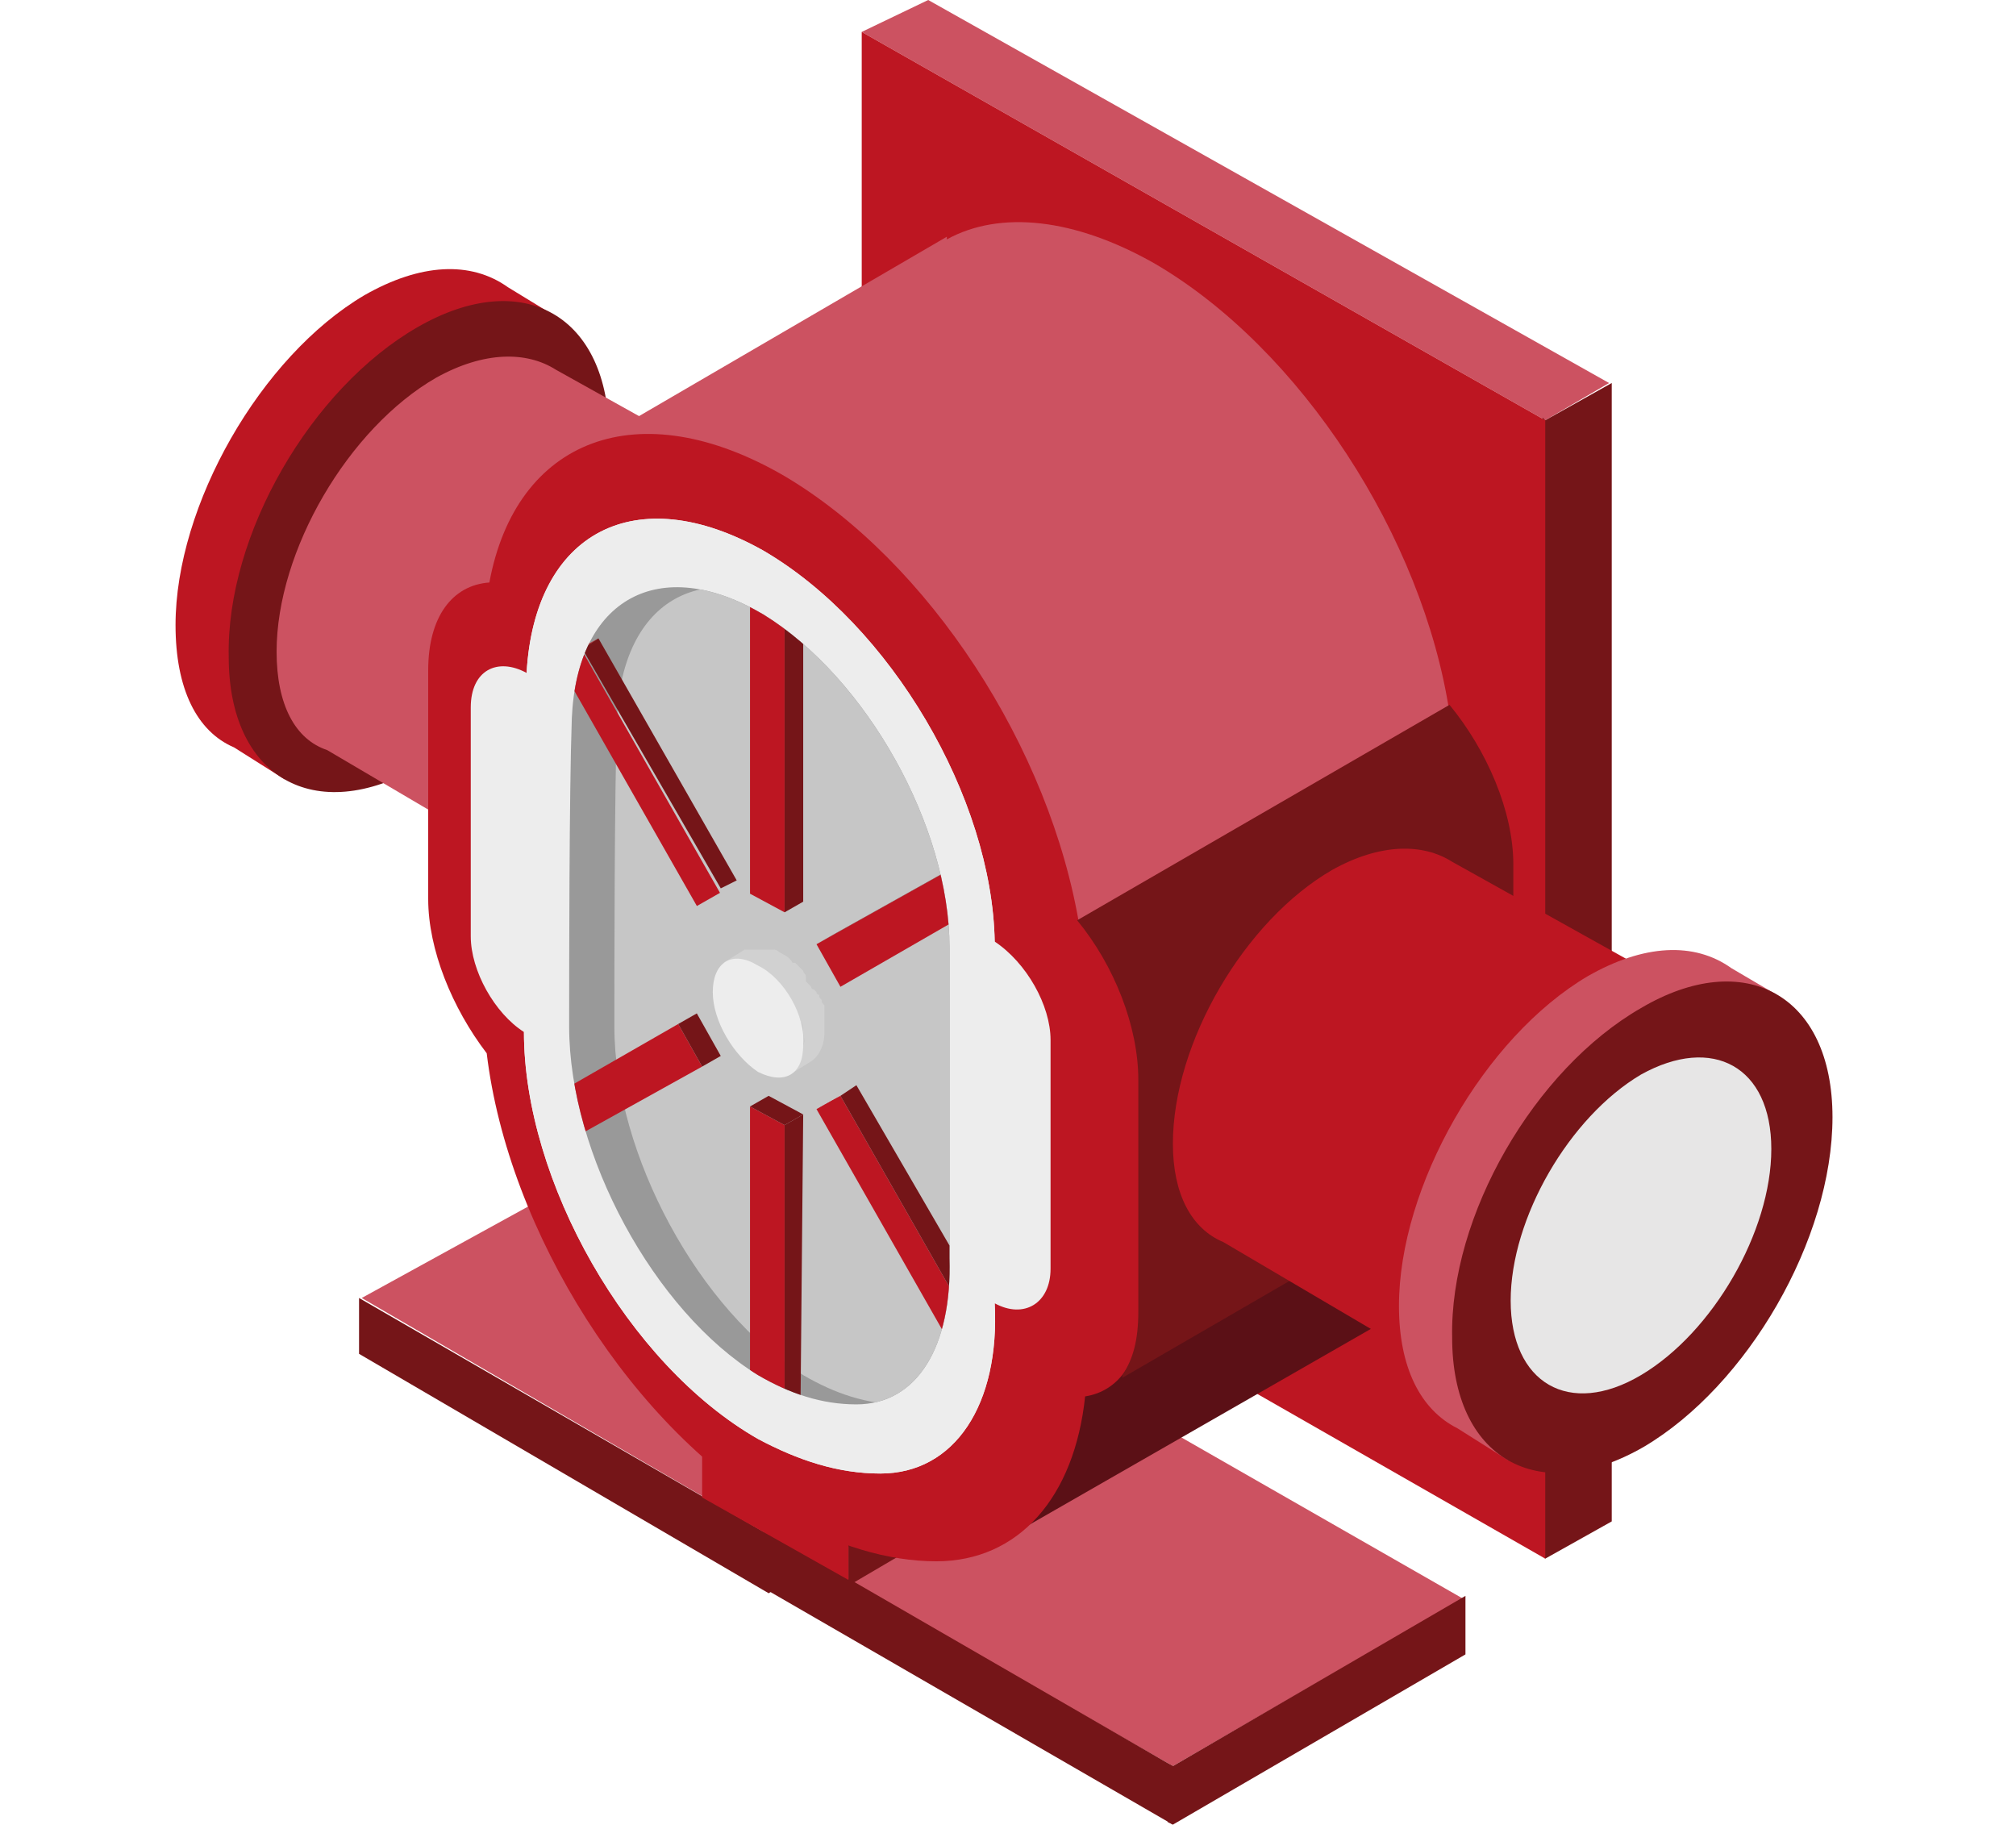 <?xml version="1.0" encoding="utf-8"?>
<!-- Generator: Adobe Illustrator 23.0.3, SVG Export Plug-In . SVG Version: 6.00 Build 0)  -->
<svg version="1.1" xmlns="http://www.w3.org/2000/svg" xmlns:xlink="http://www.w3.org/1999/xlink" x="0px" y="0px"
	 viewBox="0 0 75.8 68.6" style="enable-background:new 0 0 75.8 68.6;" xml:space="preserve">
<style type="text/css">
	.st0{fill:#BFC9E8;}
	.st1{fill:#3458A3;}
	.st2{fill:#A0ADD9;}
	.st3{fill:#264B8C;}
	.st4{fill:#C0CAE9;}
	.st5{fill:#EDEDED;}
	.st6{fill:#3458A5;}
	.st7{fill:#E7E6E6;}
	.st8{fill:#999999;}
	.st9{clip-path:url(#SVGID_2_);}
	.st10{fill:#C6C6C6;}
	.st11{enable-background:new    ;}
	.st12{fill:#D1D1D1;}
	.st13{fill:#6ABA82;}
	.st14{fill:#006E32;}
	.st15{fill:#31AA59;}
	.st16{fill:#035426;}
	.st17{clip-path:url(#SVGID_4_);}
	.st18{fill:#CC5261;}
	.st19{fill:#751518;}
	.st20{fill:#BD1622;}
	.st21{fill:#5B1016;}
	.st22{clip-path:url(#SVGID_6_);}
	.st23{fill:#D9D9D9;}
	.st24{fill:#868686;}
	.st25{fill:#B3B4B3;}
	.st26{fill:#636363;}
	.st27{clip-path:url(#SVGID_8_);}
</style>
<g id="Capa_2">
</g>
<g id="Capa_1">
	<g>
		<g>
			<g>
				<polygon class="st18" points="32.4,1.2 58.1,15.8 60.5,14.4 34.9,0 				"/>
			</g>
			<g>
				<g>
					<polygon class="st19" points="60.6,14.4 58.1,15.8 58,15.7 58,58.5 58.1,58.6 60.6,57.2 					"/>
				</g>
				<g>
					<polygon class="st20" points="58.1,15.8 32.4,1.2 32.4,43.9 58.1,58.6 					"/>
				</g>
			</g>
		</g>
		<g>
			<g>
				<path class="st20" d="M6.6,23.5c0-4.5,3.2-10.1,7.1-12.4c2.1-1.2,4-1.3,5.4-0.3l1.8,1.1L10.7,29.3l-1.9-1.2
					C7.4,27.5,6.6,25.9,6.6,23.5z"/>
				<g>
					<path class="st19" d="M15.7,12.3c-4,2.3-7.2,7.8-7.1,12.4c0,4.5,3.2,6.4,7.2,4.1c3.9-2.3,7.1-7.8,7.1-12.4
						C22.9,11.9,19.7,10,15.7,12.3z"/>
				</g>
			</g>
			<g>
				<path class="st18" d="M10.4,24.5c0-3.8,2.7-8.4,6-10.3c1.8-1,3.4-1,4.5-0.3l10.4,5.8L23,34.5l-10.7-6.3
					C11.1,27.8,10.4,26.5,10.4,24.5z"/>
				<g>
					<path class="st3" d="M27.1,20.4c-3.3,1.9-6,6.5-6,10.3s2.7,5.3,6,3.4c3.3-1.9,6-6.5,5.9-10.3C33.1,20,30.4,18.5,27.1,20.4z"/>
				</g>
			</g>
		</g>
		<g>
			<g>
				<g>
					<polygon class="st18" points="28.7,57.6 44.1,66.4 55,60.1 39.8,51.4 					"/>
				</g>
				<g>
					<g>
						<polygon class="st19" points="55.1,60 44.1,66.4 43.9,66.3 43.9,68.5 44.1,68.6 55.1,62.2 						"/>
					</g>
					<g>
						<polygon class="st19" points="44.1,66.4 28.7,57.5 28.7,59.7 44.1,68.6 						"/>
					</g>
				</g>
			</g>
			<g>
				<g>
					<polygon class="st18" points="13.6,48.8 28.9,57.7 39.9,51.3 24.7,42.7 					"/>
				</g>
				<g>
					<g>
						<polygon class="st19" points="39.9,51.3 28.9,57.7 28.8,57.6 28.8,59.7 28.9,59.9 39.9,53.5 						"/>
					</g>
					<g>
						<polygon class="st19" points="28.9,57.7 13.5,48.8 13.5,50.9 28.9,59.9 						"/>
					</g>
				</g>
			</g>
		</g>
		<g>
			<polygon class="st19" points="43,51 32.1,57.3 31.9,57.2 31.9,59.4 32.1,59.5 43,53.1 			"/>
			<polygon class="st20" points="31.9,59.4 26.4,56.3 26.4,54.1 31.9,57.2 			"/>
		</g>
		<path class="st18" d="M21.7,17l13.9-8.1V9c2-1.1,4.8-0.8,7.8,0.9c5.5,3.2,10.1,10.3,11.1,16.9l-14.1,7.9l0,0
			c-0.8-5.2-3.9-10.7-7.8-14.4l-1.2-0.4L21.7,17z"/>
		<path class="st21" d="M52,49.7l-14.3,8.2l2.9-5.4l14-8C54.7,44.4,54.4,48,52,49.7z"/>
		<g>
			<g>
				<path class="st20" d="M29.5,17.9c-5.5-3.2-10.1-1.4-11.1,4c-1.4,0.1-2.3,1.3-2.3,3.3v8.6c0,1.9,0.9,4.1,2.2,5.8
					c0.8,6.7,5.5,14.2,11.2,17.4c1.9,1.1,3.9,1.7,5.7,1.7c3.1,0,5.2-2.4,5.6-6.2c1.3-0.2,2.1-1.4,2.1-3.2v-8.5c0-2-0.9-4.2-2.3-5.9
					C39.5,28.1,34.9,21.1,29.5,17.9z"/>
			</g>
			<g>
				<g>
					<path class="st5" d="M28.7,20.7c-4.8-2.7-8.6-0.7-8.9,4.6c-1.1-0.6-2.1-0.1-2.1,1.3v8.6c0,1.3,0.9,2.9,2,3.6
						c0,5.6,3.9,12.5,8.8,15.3c1.5,0.8,3,1.3,4.6,1.3c2.8,0,4.5-2.6,4.3-6.4c1.1,0.6,2.1,0,2.1-1.3v-8.6c0-1.3-0.9-2.9-2.1-3.7
						C37.3,30,33.5,23.5,28.7,20.7z"/>
				</g>
			</g>
		</g>
		<g>
			<path class="st19" d="M42.2,51.7c0.4-0.6,0.6-1.3,0.6-2.4v-8.7c0-2-0.9-4.3-2.3-6l14-8.1c1.4,1.7,2.4,4,2.4,6v8.7
				c0,1.9-0.8,3.1-2.1,3.3l-12.6,7.3V51.7z"/>
		</g>
		<g>
			<g>
				<path class="st20" d="M44.1,43c0-3.8,2.7-8.4,6-10.3c1.8-1,3.4-1,4.5-0.3L65,38.2L56.7,53L46,46.7C44.8,46.2,44.1,44.9,44.1,43z
					"/>
				<g>
					<path class="st3" d="M60.8,38.8c-3.3,1.9-6,6.5-6,10.3s2.7,5.3,6,3.4c3.3-1.9,6-6.5,5.9-10.3C66.8,38.4,64.1,36.9,60.8,38.8z"
						/>
				</g>
			</g>
			<g>
				<path class="st18" d="M52.6,49.1c0-4.5,3.2-10.1,7.1-12.4c2.1-1.2,4-1.3,5.4-0.3l1.7,1L56.7,54.9l-1.9-1.2
					C53.4,53,52.6,51.4,52.6,49.1z"/>
				<g>
					<path class="st19" d="M61.7,37.9c-4,2.3-7.2,7.8-7.1,12.4c0,4.5,3.2,6.4,7.2,4.1c3.9-2.3,7.1-7.8,7.1-12.4
						C68.9,37.4,65.6,35.6,61.7,37.9z"/>
				</g>
				<g>
					<path class="st7" d="M61.7,40.4c-2.7,1.6-4.9,5.4-4.9,8.5s2.2,4.4,4.9,2.8c2.7-1.6,4.9-5.4,4.9-8.5
						C66.6,40.1,64.4,38.9,61.7,40.4z"/>
				</g>
			</g>
		</g>
		<g>
			<g>
				<g>
					<path class="st5" d="M28.7,20.7c-4.8-2.7-8.6-0.7-8.9,4.6c-0.1,3.3-0.1,11-0.1,13.5c0,5.6,3.9,12.5,8.8,15.3
						c1.5,0.8,3,1.3,4.6,1.3c2.8,0,4.5-2.6,4.3-6.4c0.1-2.8,0.1-11.4,0-13.6C37.3,30,33.5,23.5,28.7,20.7z"/>
				</g>
			</g>
			<g>
				<g>
					<path class="st8" d="M28.7,23.1c-3.9-2.3-7-0.6-7.2,3.9c-0.1,2.8-0.1,9.4-0.1,11.6c0,4.8,3.2,10.7,7.1,13.1
						c1.2,0.7,2.4,1.1,3.7,1.1c2.3,0,3.6-2.2,3.5-5.5c0-2.4,0-9.8,0-11.7C35.7,31.1,32.6,25.5,28.7,23.1z"/>
				</g>
			</g>
			<g>
				<defs>
					<path id="SVGID_5_" d="M28.7,23.1c-3.9-2.3-7-0.6-7.2,3.9c-0.1,2.8-0.1,9.4-0.1,11.6c0,4.8,3.2,10.7,7.1,13.1
						c1.2,0.7,2.4,1.1,3.7,1.1c2.3,0,3.6-2.2,3.5-5.5c0-2.4,0-9.8,0-11.7C35.7,31.1,32.6,25.5,28.7,23.1z"/>
				</defs>
				<clipPath id="SVGID_2_">
					<use xlink:href="#SVGID_5_"  style="overflow:visible;"/>
				</clipPath>
				<g class="st9">
					<g>
						<g>
							<path class="st10" d="M30.4,23.1c-3.9-2.3-7-0.6-7.2,3.9c-0.1,2.8-0.1,9.4-0.1,11.6c0,4.8,3.2,10.7,7.1,13.1
								c1.2,0.7,2.4,1.1,3.7,1.1c2.3,0,3.6-2.2,3.5-5.5c0-2.4,0-9.8,0-11.7C37.3,31.1,34.3,25.5,30.4,23.1z"/>
						</g>
					</g>
					<g>
						<g class="st11">
							<g>
								<polygon class="st20" points="28.2,22 28.2,33.6 29.5,34.3 29.5,22.8 								"/>
							</g>
							<g>
								<polygon class="st19" points="29.5,34.3 30.2,33.9 30.2,22.4 29.5,22.8 								"/>
							</g>
							<g>
								<polygon class="st20" points="29.5,22.8 30.2,22.4 28.9,21.6 28.2,22 								"/>
							</g>
						</g>
						<g class="st11">
							<g>
								<polygon class="st20" points="28.2,41.6 28.2,52.4 29.5,53.1 29.5,42.3 								"/>
							</g>
							<g>
								<polygon class="st19" points="29.5,53.1 30.1,52.7 30.2,41.9 29.5,42.3 								"/>
							</g>
							<g>
								<polygon class="st19" points="29.5,42.3 30.2,41.9 28.9,41.2 28.2,41.6 								"/>
							</g>
						</g>
						<g class="st11">
							<g>
								<polygon class="st20" points="36.6,32.2 30.7,35.5 31.6,37.1 37.5,33.7 								"/>
							</g>
							<g>
								<polygon class="st19" points="36.6,32.2 37.3,31.8 31.4,35.1 30.7,35.5 								"/>
							</g>
							<g>
								<polygon class="st20" points="37.5,33.7 38.2,33.3 37.3,31.8 36.6,32.2 								"/>
							</g>
						</g>
						<g class="st11">
							<g>
								<polygon class="st20" points="25.5,38.5 20.1,41.6 21,43.1 26.4,40.1 								"/>
							</g>
							<g>
								<polygon class="st20" points="25.5,38.5 26.2,38.1 20.8,41.2 20.1,41.6 								"/>
							</g>
							<g>
								<polygon class="st19" points="26.4,40.1 27.1,39.7 26.2,38.1 25.5,38.5 								"/>
							</g>
						</g>
						<g class="st11">
							<g>
								
									<rect x="23.5" y="24" transform="matrix(0.869 -0.495 0.495 0.869 -11.297 15.715)" class="st20" width="1" height="10.5"/>
							</g>
							<g>
								<polygon class="st20" points="21.9,24.4 22.5,24 21.6,24.5 20.9,24.9 								"/>
							</g>
							<g>
								<polygon class="st19" points="27.1,33.4 27.7,33.1 22.5,24 21.9,24.4 								"/>
							</g>
						</g>
						<g class="st11">
							<g>
								<polygon class="st20" points="31.6,41.2 30.7,41.7 36,51 36.9,50.5 								"/>
							</g>
							<g>
								<polygon class="st20" points="31.6,41.2 32.2,40.8 31.3,41.4 30.7,41.7 								"/>
							</g>
							<g>
								<polygon class="st19" points="36.9,50.5 37.6,50.1 32.2,40.8 31.6,41.2 								"/>
							</g>
						</g>
					</g>
					<g>
						<g class="st11">
							<path class="st12" d="M30.2,38.8c0-0.1,0-0.3-0.1-0.4c0,0,0,0,0,0c0-0.1-0.1-0.3-0.2-0.4c0,0,0,0,0,0
								c-0.1-0.1-0.1-0.3-0.2-0.4c0,0,0,0,0,0c-0.1-0.1-0.2-0.3-0.2-0.4c0,0,0,0,0,0c-0.1-0.1-0.2-0.2-0.3-0.3c0,0,0,0-0.1-0.1
								c0,0-0.1-0.1-0.1-0.1c-0.2-0.2-0.3-0.3-0.5-0.4c-0.1-0.1-0.2-0.1-0.3-0.1c0,0,0,0-0.1,0c-0.1,0-0.2-0.1-0.3-0.1c0,0,0,0,0,0
								c-0.1,0-0.2,0-0.3,0c0,0,0,0,0,0c-0.1,0-0.2,0.1-0.3,0.1l0.8-0.5c0,0,0,0,0,0c0,0,0.1,0,0.1,0c0,0,0.1,0,0.1,0c0,0,0,0,0.1,0
								c0,0,0,0,0,0c0,0,0,0,0,0c0,0,0.1,0,0.1,0c0,0,0.1,0,0.1,0c0,0,0,0,0,0c0,0,0,0,0,0c0,0,0,0,0.1,0c0,0,0.1,0,0.2,0
								c0,0,0,0,0.1,0c0,0,0,0,0.1,0c0,0,0.1,0,0.1,0c0.1,0,0.2,0.1,0.2,0.1c0.2,0.1,0.4,0.2,0.5,0.4c0,0,0,0,0.1,0c0,0,0,0,0.1,0.1
								c0,0,0,0,0.1,0.1c0,0,0,0,0.1,0.1c0,0.1,0.1,0.1,0.1,0.2c0,0,0,0,0,0.1c0,0,0,0,0,0c0,0,0,0,0,0.1c0,0,0.1,0.1,0.1,0.1
								c0,0,0.1,0.1,0.1,0.1c0,0,0,0,0,0c0,0,0,0,0,0c0,0,0,0.1,0.1,0.1c0,0,0.1,0.1,0.1,0.1c0,0,0,0.1,0.1,0.1c0,0,0,0,0,0
								c0,0,0,0,0,0c0,0.1,0,0.1,0.1,0.2c0,0.1,0,0.1,0.1,0.2c0,0,0,0.1,0,0.1c0,0,0,0,0,0c0,0,0,0,0,0.1c0,0.1,0,0.1,0,0.2
								c0,0,0,0.1,0,0.1c0,0,0,0,0,0.1c0,0,0,0,0,0.1c0,0.1,0,0.2,0,0.3c0,0.5-0.2,0.9-0.5,1.1l-0.8,0.5c0.3-0.2,0.5-0.6,0.5-1.1
								C30.3,39.1,30.2,39,30.2,38.8C30.2,38.8,30.2,38.8,30.2,38.8z"/>
							<g>
								<path class="st5" d="M28.5,36.3c-1-0.6-1.7-0.1-1.7,1c0,1.1,0.8,2.4,1.7,3c1,0.5,1.7,0.1,1.7-1
									C30.3,38.2,29.5,36.8,28.5,36.3z"/>
							</g>
						</g>
					</g>
				</g>
			</g>
		</g>
	</g>
</g>
</svg>
